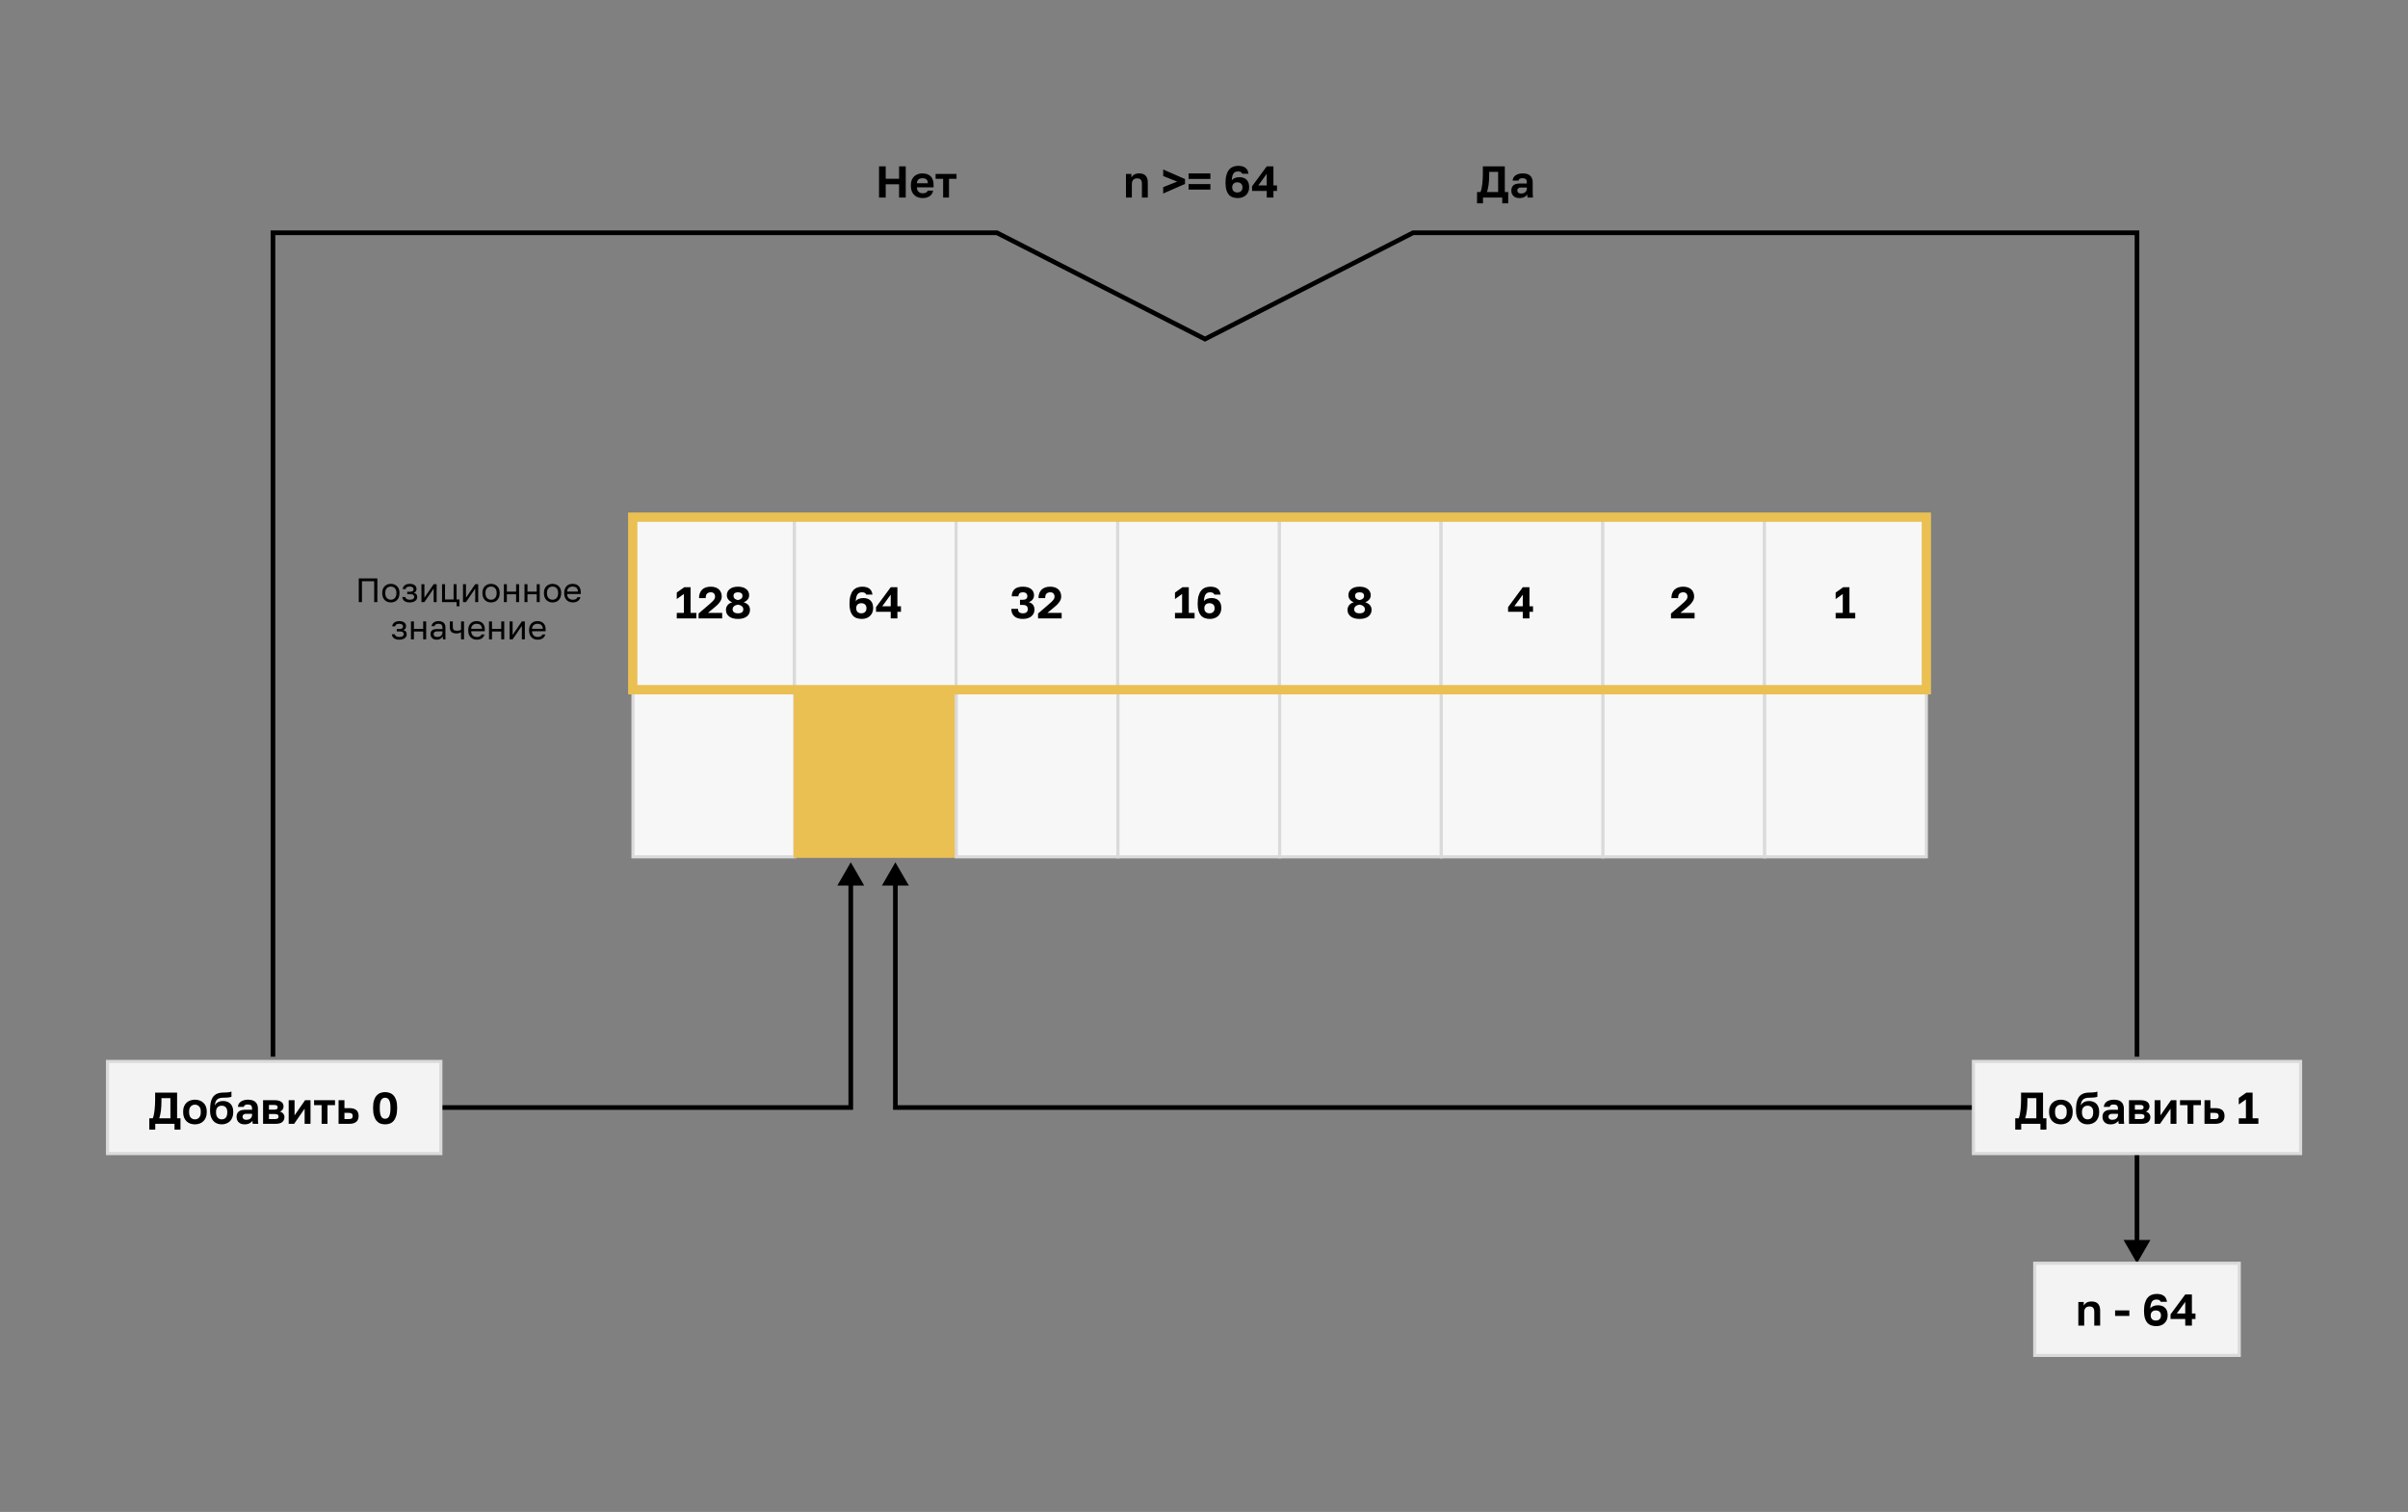 <svg width="1551" height="974" viewBox="0 0 1551 974" fill="none" xmlns="http://www.w3.org/2000/svg">
<rect x="0" y="0" width="1551" height="974" fill="#808080" stroke="none"/>
<path d="M576.712 713.46H575.212V714.96L576.712 714.96V713.46ZM576.712 555.475L568.052 570.475H585.373L576.712 555.475ZM547.987 713.46V714.96H549.487V713.46H547.987ZM547.987 555.475L539.327 570.475H556.647L547.987 555.475ZM578.212 713.46V568.975H575.212V713.46H578.212ZM257.219 714.96H547.987V711.96H257.219V714.96ZM549.487 713.46V568.975H546.487V713.46H549.487ZM1284.6 711.96L576.712 711.96V714.96L1284.6 714.96L1284.6 711.96Z" fill="black"/>
<rect x="407.691" y="442.567" width="104.135" height="109.408" fill="#F7F7F7"/>
<rect x="407.691" y="442.567" width="104.135" height="109.408" stroke="#DADADA" stroke-width="2"/>
<rect x="511.826" y="442.567" width="104.135" height="109.408" fill="#EAC053"/>
<rect x="511.826" y="442.567" width="104.135" height="109.408" stroke="#EAC053" stroke-width="1.318"/>
<rect x="615.961" y="442.567" width="104.135" height="109.408" fill="#F7F7F7"/>
<rect x="615.961" y="442.567" width="104.135" height="109.408" stroke="#DADADA" stroke-width="2"/>
<rect x="720.096" y="442.567" width="104.135" height="109.408" fill="#F7F7F7"/>
<rect x="720.096" y="442.567" width="104.135" height="109.408" stroke="#DADADA" stroke-width="2"/>
<rect x="824.23" y="442.567" width="104.135" height="109.408" fill="#F7F7F7"/>
<rect x="824.23" y="442.567" width="104.135" height="109.408" stroke="#DADADA" stroke-width="2"/>
<rect x="928.365" y="442.567" width="104.135" height="109.408" fill="#F7F7F7"/>
<rect x="928.365" y="442.567" width="104.135" height="109.408" stroke="#DADADA" stroke-width="2"/>
<rect x="1032.5" y="442.567" width="104.135" height="109.408" fill="#F7F7F7"/>
<rect x="1032.5" y="442.567" width="104.135" height="109.408" stroke="#DADADA" stroke-width="2"/>
<rect x="1136.63" y="442.567" width="104.135" height="109.408" fill="#F7F7F7"/>
<rect x="1136.63" y="442.567" width="104.135" height="109.408" stroke="#DADADA" stroke-width="2"/>
<rect x="407.547" y="333.16" width="104.135" height="109.408" fill="#F7F7F7"/>
<path d="M435.906 394.807H440.495V382.645L435.906 385.915V381.727L440.754 378.285H444.798V394.807H448.527V398.364H435.906V394.807ZM449.958 395.237L456.985 389.185C457.635 388.611 458.19 388.114 458.649 387.693C459.108 387.254 459.481 386.852 459.767 386.489C460.054 386.125 460.255 385.772 460.37 385.427C460.504 385.083 460.571 384.71 460.571 384.309C460.571 383.486 460.341 382.827 459.882 382.33C459.423 381.813 458.744 381.555 457.846 381.555C456.813 381.555 456 381.842 455.408 382.416C454.834 382.97 454.547 383.936 454.547 385.313H450.244C450.244 383.037 450.885 381.24 452.166 379.92C453.467 378.601 455.36 377.941 457.846 377.941C459.012 377.941 460.026 378.104 460.886 378.429C461.766 378.735 462.502 379.174 463.095 379.748C463.688 380.303 464.127 380.972 464.414 381.756C464.72 382.54 464.873 383.391 464.873 384.309C464.873 384.997 464.749 385.657 464.5 386.288C464.252 386.9 463.907 387.493 463.468 388.066C463.047 388.64 462.55 389.204 461.976 389.759C461.402 390.294 460.791 390.83 460.14 391.365L456.01 394.807H465.16V398.364H449.958V395.237ZM475.332 398.708C474.127 398.708 473.037 398.574 472.062 398.306C471.105 398.02 470.293 397.628 469.623 397.13C468.973 396.614 468.467 396.002 468.103 395.295C467.759 394.568 467.587 393.765 467.587 392.885C467.587 391.757 467.931 390.753 468.62 389.873C469.308 388.975 470.331 388.344 471.689 387.98C470.675 387.655 469.834 387.091 469.165 386.288C468.495 385.485 468.161 384.529 468.161 383.42C468.161 382.616 468.314 381.88 468.62 381.211C468.945 380.542 469.413 379.968 470.025 379.49C470.637 378.993 471.383 378.61 472.262 378.343C473.161 378.075 474.184 377.941 475.332 377.941C476.479 377.941 477.492 378.075 478.372 378.343C479.271 378.61 480.026 378.993 480.638 379.49C481.269 379.968 481.738 380.542 482.043 381.211C482.369 381.88 482.531 382.616 482.531 383.42C482.531 384.529 482.196 385.475 481.527 386.259C480.858 387.024 480.007 387.598 478.974 387.98C481.709 388.822 483.076 390.457 483.076 392.885C483.076 393.765 482.894 394.568 482.531 395.295C482.187 396.002 481.68 396.614 481.011 397.13C480.361 397.628 479.558 398.02 478.601 398.306C477.645 398.574 476.555 398.708 475.332 398.708ZM475.332 395.094C476.517 395.094 477.387 394.864 477.942 394.405C478.496 393.946 478.774 393.325 478.774 392.541C478.774 391.68 478.448 391.002 477.798 390.504C477.167 389.988 476.345 389.653 475.332 389.501C474.318 389.653 473.486 389.988 472.836 390.504C472.205 391.002 471.889 391.68 471.889 392.541C471.889 393.325 472.176 393.946 472.75 394.405C473.324 394.864 474.184 395.094 475.332 395.094ZM475.332 386.575C476.192 386.422 476.89 386.125 477.425 385.686C477.961 385.227 478.229 384.596 478.229 383.792C478.229 383.047 477.97 382.492 477.454 382.129C476.957 381.746 476.249 381.555 475.332 381.555C474.433 381.555 473.725 381.746 473.209 382.129C472.712 382.492 472.463 383.047 472.463 383.792C472.463 384.596 472.721 385.227 473.238 385.686C473.773 386.125 474.471 386.422 475.332 386.575Z" fill="black"/>
<rect x="407.547" y="333.16" width="104.135" height="109.408" stroke="#DADADA" stroke-width="2"/>
<rect x="511.682" y="333.16" width="104.135" height="109.408" fill="#F7F7F7"/>
<path d="M555.072 398.708C553.81 398.708 552.691 398.526 551.716 398.163C550.741 397.8 549.919 397.236 549.249 396.471C548.58 395.687 548.064 394.692 547.7 393.488C547.356 392.283 547.184 390.849 547.184 389.185V388.611C547.184 386.699 547.385 385.074 547.787 383.735C548.188 382.377 548.752 381.268 549.479 380.408C550.206 379.547 551.066 378.926 552.06 378.543C553.074 378.142 554.173 377.941 555.359 377.941C557.214 377.941 558.715 378.333 559.862 379.117C561.01 379.901 561.708 381.201 561.956 383.018H557.941C557.558 382.043 556.65 381.555 555.216 381.555C554.661 381.555 554.145 381.641 553.667 381.813C553.208 381.966 552.797 382.263 552.433 382.702C552.089 383.123 551.812 383.706 551.601 384.452C551.391 385.198 551.257 386.154 551.2 387.321C551.448 386.938 551.754 386.623 552.118 386.374C552.481 386.106 552.873 385.896 553.294 385.743C553.734 385.571 554.183 385.447 554.642 385.37C555.12 385.294 555.598 385.255 556.076 385.255C558.103 385.255 559.662 385.81 560.752 386.919C561.842 388.009 562.387 389.558 562.387 391.566V391.881C562.387 392.895 562.205 393.822 561.842 394.664C561.478 395.505 560.971 396.232 560.321 396.844C559.69 397.436 558.925 397.895 558.027 398.22C557.128 398.545 556.143 398.708 555.072 398.708ZM554.785 395.094C555.818 395.094 556.621 394.807 557.195 394.233C557.788 393.641 558.084 392.885 558.084 391.967V391.68C558.084 390.763 557.788 390.017 557.195 389.443C556.621 388.869 555.818 388.583 554.785 388.583C553.753 388.583 552.94 388.869 552.347 389.443C551.774 390.017 551.487 390.763 551.487 391.68V391.967C551.487 392.885 551.774 393.641 552.347 394.233C552.94 394.807 553.753 395.094 554.785 395.094ZM573.717 394.119H564.251V391.135L573.717 378.285H578.019V390.562H580.314V394.119H578.019V398.364H573.717V394.119ZM573.717 390.562V383.075L568.267 390.562H573.717Z" fill="black"/>
<rect x="511.682" y="333.16" width="104.135" height="109.408" stroke="#DADADA" stroke-width="2"/>
<rect x="615.816" y="333.16" width="104.135" height="109.408" fill="#F7F7F7"/>
<path d="M658.846 398.708C656.399 398.708 654.544 398.134 653.282 396.987C652.02 395.82 651.389 394.224 651.389 392.197H655.691C655.691 393.172 655.94 393.899 656.437 394.377C656.953 394.855 657.756 395.094 658.846 395.094C659.898 395.094 660.682 394.864 661.199 394.405C661.734 393.927 662.002 393.258 662.002 392.398C662.002 390.6 660.95 389.701 658.846 389.701H656.982V386.374H658.846C659.764 386.374 660.472 386.183 660.969 385.8C661.466 385.418 661.715 384.825 661.715 384.022C661.715 383.295 661.476 382.702 660.998 382.244C660.52 381.785 659.803 381.555 658.846 381.555C657.871 381.555 657.145 381.785 656.666 382.244C656.208 382.683 655.978 383.324 655.978 384.165H651.676C651.676 382.196 652.268 380.666 653.454 379.576C654.659 378.486 656.456 377.941 658.846 377.941C660.051 377.941 661.103 378.084 662.002 378.371C662.9 378.639 663.646 379.021 664.239 379.519C664.832 379.997 665.272 380.57 665.558 381.24C665.864 381.909 666.017 382.636 666.017 383.42C666.017 384.529 665.702 385.475 665.071 386.259C664.459 387.024 663.637 387.569 662.604 387.894C663.79 388.219 664.698 388.783 665.329 389.587C665.979 390.39 666.304 391.451 666.304 392.77C666.304 393.631 666.132 394.425 665.788 395.151C665.444 395.878 664.947 396.509 664.296 397.044C663.665 397.561 662.881 397.972 661.944 398.278C661.026 398.565 659.994 398.708 658.846 398.708ZM668.612 395.237L675.64 389.185C676.29 388.611 676.845 388.114 677.304 387.693C677.762 387.254 678.135 386.852 678.422 386.489C678.709 386.125 678.91 385.772 679.025 385.427C679.158 385.083 679.225 384.71 679.225 384.309C679.225 383.486 678.996 382.827 678.537 382.33C678.078 381.813 677.399 381.555 676.5 381.555C675.468 381.555 674.655 381.842 674.062 382.416C673.489 382.97 673.202 383.936 673.202 385.313H668.899C668.899 383.037 669.54 381.24 670.821 379.92C672.121 378.601 674.014 377.941 676.5 377.941C677.667 377.941 678.68 378.104 679.541 378.429C680.42 378.735 681.157 379.174 681.749 379.748C682.342 380.303 682.782 380.972 683.069 381.756C683.375 382.54 683.528 383.391 683.528 384.309C683.528 384.997 683.404 385.657 683.155 386.288C682.906 386.9 682.562 387.493 682.122 388.066C681.702 388.64 681.204 389.204 680.631 389.759C680.057 390.294 679.445 390.83 678.795 391.365L674.665 394.807H683.815V398.364H668.612V395.237Z" fill="black"/>
<rect x="615.816" y="333.16" width="104.135" height="109.408" stroke="#DADADA" stroke-width="2"/>
<rect x="719.951" y="333.16" width="104.135" height="109.408" fill="#F7F7F7"/>
<path d="M756.81 394.807H761.4V382.645L756.81 385.915V381.727L761.658 378.285H765.702V394.807H769.431V398.364H756.81V394.807ZM779.324 398.708C778.062 398.708 776.943 398.526 775.968 398.163C774.992 397.8 774.17 397.236 773.501 396.471C772.832 395.687 772.315 394.692 771.952 393.488C771.608 392.283 771.436 390.849 771.436 389.185V388.611C771.436 386.699 771.636 385.074 772.038 383.735C772.44 382.377 773.004 381.268 773.73 380.408C774.457 379.547 775.317 378.926 776.312 378.543C777.325 378.142 778.425 377.941 779.61 377.941C781.465 377.941 782.966 378.333 784.114 379.117C785.261 379.901 785.959 381.201 786.208 383.018H782.192C781.81 382.043 780.901 381.555 779.467 381.555C778.912 381.555 778.396 381.641 777.918 381.813C777.459 381.966 777.048 382.263 776.685 382.702C776.341 383.123 776.063 383.706 775.853 384.452C775.643 385.198 775.509 386.154 775.451 387.321C775.7 386.938 776.006 386.623 776.369 386.374C776.733 386.106 777.125 385.896 777.545 385.743C777.985 385.571 778.434 385.447 778.893 385.37C779.371 385.294 779.849 385.255 780.328 385.255C782.355 385.255 783.913 385.81 785.003 386.919C786.093 388.009 786.638 389.558 786.638 391.566V391.881C786.638 392.895 786.456 393.822 786.093 394.664C785.73 395.505 785.223 396.232 784.573 396.844C783.942 397.436 783.177 397.895 782.278 398.22C781.379 398.545 780.394 398.708 779.324 398.708ZM779.037 395.094C780.069 395.094 780.873 394.807 781.446 394.233C782.039 393.641 782.335 392.885 782.335 391.967V391.68C782.335 390.763 782.039 390.017 781.446 389.443C780.873 388.869 780.069 388.583 779.037 388.583C778.004 388.583 777.191 388.869 776.599 389.443C776.025 390.017 775.738 390.763 775.738 391.68V391.967C775.738 392.885 776.025 393.641 776.599 394.233C777.191 394.807 778.004 395.094 779.037 395.094Z" fill="black"/>
<rect x="719.951" y="333.16" width="104.135" height="109.408" stroke="#DADADA" stroke-width="2"/>
<rect x="824.086" y="333.16" width="104.135" height="109.408" fill="#F7F7F7"/>
<path d="M875.69 398.708C874.485 398.708 873.395 398.574 872.42 398.306C871.464 398.02 870.651 397.628 869.982 397.13C869.331 396.614 868.825 396.002 868.461 395.295C868.117 394.568 867.945 393.765 867.945 392.885C867.945 391.757 868.289 390.753 868.978 389.873C869.666 388.975 870.689 388.344 872.047 387.98C871.033 387.655 870.192 387.091 869.523 386.288C868.853 385.485 868.519 384.529 868.519 383.42C868.519 382.616 868.672 381.88 868.978 381.211C869.303 380.542 869.771 379.968 870.383 379.49C870.995 378.993 871.741 378.61 872.621 378.343C873.519 378.075 874.542 377.941 875.69 377.941C876.837 377.941 877.85 378.075 878.73 378.343C879.629 378.61 880.384 378.993 880.996 379.49C881.627 379.968 882.096 380.542 882.402 381.211C882.727 381.88 882.889 382.616 882.889 383.42C882.889 384.529 882.555 385.475 881.885 386.259C881.216 387.024 880.365 387.598 879.332 387.98C882.067 388.822 883.434 390.457 883.434 392.885C883.434 393.765 883.253 394.568 882.889 395.295C882.545 396.002 882.038 396.614 881.369 397.13C880.719 397.628 879.916 398.02 878.96 398.306C878.003 398.574 876.913 398.708 875.69 398.708ZM875.69 395.094C876.875 395.094 877.745 394.864 878.3 394.405C878.854 393.946 879.132 393.325 879.132 392.541C879.132 391.68 878.807 391.002 878.156 390.504C877.525 389.988 876.703 389.653 875.69 389.501C874.676 389.653 873.844 389.988 873.194 390.504C872.563 391.002 872.248 391.68 872.248 392.541C872.248 393.325 872.534 393.946 873.108 394.405C873.682 394.864 874.542 395.094 875.69 395.094ZM875.69 386.575C876.55 386.422 877.248 386.125 877.784 385.686C878.319 385.227 878.587 384.596 878.587 383.792C878.587 383.047 878.329 382.492 877.812 382.129C877.315 381.746 876.608 381.555 875.69 381.555C874.791 381.555 874.083 381.746 873.567 382.129C873.07 382.492 872.821 383.047 872.821 383.792C872.821 384.596 873.079 385.227 873.596 385.686C874.131 386.125 874.829 386.422 875.69 386.575Z" fill="black"/>
<rect x="824.086" y="333.16" width="104.135" height="109.408" stroke="#DADADA" stroke-width="2"/>
<rect x="928.221" y="333.16" width="104.135" height="109.408" fill="#F7F7F7"/>
<path d="M980.828 394.119H971.363V391.135L980.828 378.285H985.131V390.562H987.426V394.119H985.131V398.364H980.828V394.119ZM980.828 390.562V383.075L975.378 390.562H980.828Z" fill="black"/>
<rect x="928.221" y="333.16" width="104.135" height="109.408" stroke="#DADADA" stroke-width="2"/>
<rect x="1032.36" y="333.16" width="104.135" height="109.408" fill="#F7F7F7"/>
<path d="M1076.28 395.237L1083.31 389.185C1083.96 388.611 1084.52 388.114 1084.98 387.693C1085.43 387.254 1085.81 386.852 1086.09 386.489C1086.38 386.125 1086.58 385.772 1086.7 385.427C1086.83 385.083 1086.9 384.71 1086.9 384.309C1086.9 383.486 1086.67 382.827 1086.21 382.33C1085.75 381.813 1085.07 381.555 1084.17 381.555C1083.14 381.555 1082.33 381.842 1081.73 382.416C1081.16 382.97 1080.87 383.936 1080.87 385.313H1076.57C1076.57 383.037 1077.21 381.24 1078.49 379.92C1079.79 378.601 1081.69 377.941 1084.17 377.941C1085.34 377.941 1086.35 378.104 1087.21 378.429C1088.09 378.735 1088.83 379.174 1089.42 379.748C1090.01 380.303 1090.45 380.972 1090.74 381.756C1091.05 382.54 1091.2 383.391 1091.2 384.309C1091.2 384.997 1091.08 385.657 1090.83 386.288C1090.58 386.9 1090.23 387.493 1089.79 388.066C1089.37 388.64 1088.88 389.204 1088.3 389.759C1087.73 390.294 1087.12 390.83 1086.47 391.365L1082.34 394.807H1091.49V398.364H1076.28V395.237Z" fill="black"/>
<rect x="1032.36" y="333.16" width="104.135" height="109.408" stroke="#DADADA" stroke-width="2"/>
<rect x="1136.49" y="333.16" width="104.135" height="109.408" fill="#F7F7F7"/>
<path d="M1182.35 394.807H1186.94V382.645L1182.35 385.915V381.727L1187.2 378.285H1191.24V394.807H1194.97V398.364H1182.35V394.807Z" fill="black"/>
<rect x="1136.49" y="333.16" width="104.135" height="109.408" stroke="#DADADA" stroke-width="2"/>
<path d="M175.816 680.687V149.941H642.079L776.13 218.427L910.182 149.941H1376.44V680.687" stroke="black" stroke-width="3"/>
<path d="M1376.44 813.779L1385.1 798.779L1367.78 798.779L1376.44 813.779ZM1374.94 743.142L1374.94 800.279L1377.94 800.279L1377.94 743.142L1374.94 743.142Z" fill="black"/>
<rect x="1271.08" y="683.779" width="210.727" height="59.363" fill="#F3F3F3"/>
<path d="M1298.02 720.404H1300.25C1300.54 719.734 1300.78 718.931 1300.97 717.994C1301.16 717.038 1301.32 716.034 1301.43 714.982C1301.55 713.912 1301.63 712.822 1301.69 711.713C1301.75 710.584 1301.77 709.504 1301.77 708.471V703.882H1315.92V720.404H1318.1V727.689H1314.25V723.96H1301.86V727.689H1298.02V720.404ZM1311.61 720.404V707.439H1305.85V709.045C1305.85 711.665 1305.72 713.873 1305.47 715.671C1305.23 717.468 1304.87 719.046 1304.41 720.404H1311.61ZM1327.42 724.305C1326.39 724.305 1325.4 724.152 1324.47 723.846C1323.55 723.521 1322.75 723.033 1322.06 722.383C1321.37 721.733 1320.82 720.92 1320.42 719.945C1320.02 718.969 1319.82 717.822 1319.82 716.503V715.929C1319.82 714.686 1320.02 713.596 1320.42 712.659C1320.82 711.722 1321.37 710.938 1322.06 710.307C1322.75 709.676 1323.55 709.207 1324.47 708.902C1325.4 708.576 1326.39 708.414 1327.42 708.414C1328.45 708.414 1329.43 708.576 1330.35 708.902C1331.26 709.207 1332.07 709.676 1332.76 710.307C1333.46 710.938 1334.02 711.722 1334.42 712.659C1334.82 713.596 1335.02 714.686 1335.02 715.929V716.503C1335.02 717.803 1334.82 718.941 1334.42 719.916C1334.02 720.891 1333.46 721.704 1332.76 722.354C1332.07 723.004 1331.26 723.492 1330.35 723.817C1329.43 724.142 1328.45 724.305 1327.42 724.305ZM1327.42 721.092C1328.49 721.092 1329.38 720.71 1330.09 719.945C1330.82 719.18 1331.18 718.032 1331.18 716.503V715.929C1331.18 714.533 1330.82 713.472 1330.09 712.745C1329.38 711.999 1328.49 711.626 1327.42 711.626C1326.33 711.626 1325.43 711.999 1324.72 712.745C1324.02 713.472 1323.66 714.533 1323.66 715.929V716.503C1323.66 718.052 1324.02 719.209 1324.72 719.973C1325.43 720.719 1326.33 721.092 1327.42 721.092ZM1344.62 724.305C1343.55 724.305 1342.55 724.123 1341.64 723.76C1340.74 723.396 1339.95 722.851 1339.29 722.125C1338.62 721.379 1338.09 720.471 1337.71 719.4C1337.34 718.31 1337.16 717.048 1337.16 715.613V714.954C1337.16 713.233 1337.29 711.703 1337.54 710.364C1337.8 709.026 1338.23 707.888 1338.83 706.951C1339.44 706.014 1340.24 705.287 1341.24 704.771C1342.25 704.236 1343.51 703.93 1345.02 703.853C1345.61 703.834 1346.2 703.815 1346.77 703.796C1347.35 703.777 1347.89 703.748 1348.41 703.71C1348.92 703.672 1349.39 703.614 1349.81 703.538C1350.23 703.442 1350.61 703.318 1350.93 703.165V706.521C1350.62 706.693 1350.05 706.836 1349.21 706.951C1348.39 707.066 1347.13 707.133 1345.45 707.152C1344.59 707.171 1343.85 707.276 1343.21 707.467C1342.6 707.639 1342.09 707.926 1341.67 708.328C1341.26 708.71 1340.94 709.217 1340.69 709.848C1340.46 710.479 1340.3 711.254 1340.2 712.171C1340.64 711.311 1341.3 710.613 1342.18 710.078C1343.06 709.542 1344.21 709.274 1345.62 709.274C1346.58 709.274 1347.45 709.427 1348.23 709.733C1349.02 710.02 1349.7 710.45 1350.27 711.024C1350.84 711.598 1351.28 712.305 1351.59 713.147C1351.92 713.988 1352.08 714.963 1352.08 716.072V716.617C1352.08 717.822 1351.89 718.903 1351.5 719.859C1351.14 720.815 1350.62 721.628 1349.96 722.297C1349.29 722.947 1348.49 723.444 1347.57 723.788C1346.68 724.133 1345.69 724.305 1344.62 724.305ZM1344.62 721.092C1345.77 721.092 1346.66 720.719 1347.29 719.973C1347.92 719.209 1348.23 718.128 1348.23 716.732V716.158C1348.23 714.954 1347.91 714.007 1347.26 713.319C1346.61 712.63 1345.73 712.286 1344.62 712.286C1343.53 712.286 1342.65 712.63 1341.98 713.319C1341.33 714.007 1341.01 714.954 1341.01 716.158V716.675C1341.01 717.363 1341.09 717.985 1341.26 718.539C1341.46 719.094 1341.71 719.562 1342.04 719.945C1342.36 720.308 1342.75 720.595 1343.19 720.805C1343.63 720.996 1344.1 721.092 1344.62 721.092ZM1359.36 724.305C1358.53 724.305 1357.81 724.19 1357.18 723.96C1356.54 723.712 1356.01 723.377 1355.57 722.957C1355.13 722.517 1354.8 722.01 1354.57 721.436C1354.34 720.843 1354.22 720.203 1354.22 719.514C1354.22 716.455 1356.04 714.925 1359.67 714.925H1364.2V714.208C1364.2 713.214 1363.97 712.516 1363.51 712.114C1363.08 711.713 1362.37 711.512 1361.39 711.512C1360.53 711.512 1359.91 711.665 1359.53 711.971C1359.15 712.258 1358.93 712.621 1358.87 713.061H1355.08C1355.12 712.41 1355.28 711.799 1355.57 711.225C1355.88 710.651 1356.3 710.164 1356.83 709.762C1357.39 709.341 1358.06 709.016 1358.84 708.787C1359.62 708.538 1360.52 708.414 1361.54 708.414C1362.51 708.414 1363.39 708.519 1364.17 708.729C1364.98 708.94 1365.66 709.284 1366.21 709.762C1366.78 710.221 1367.22 710.823 1367.53 711.569C1367.84 712.315 1367.99 713.214 1367.99 714.265V720.088C1367.99 720.891 1368 721.599 1368.02 722.211C1368.06 722.804 1368.11 723.387 1368.19 723.96H1364.66C1364.59 723.54 1364.54 723.224 1364.52 723.014C1364.52 722.784 1364.52 722.45 1364.52 722.01C1364.1 722.622 1363.46 723.157 1362.6 723.616C1361.76 724.075 1360.68 724.305 1359.36 724.305ZM1360.53 721.379C1360.99 721.379 1361.44 721.322 1361.88 721.207C1362.32 721.073 1362.71 720.882 1363.06 720.633C1363.4 720.365 1363.68 720.031 1363.89 719.629C1364.1 719.228 1364.2 718.759 1364.2 718.224V717.507H1360.39C1359.66 717.507 1359.09 717.679 1358.67 718.023C1358.27 718.348 1358.06 718.797 1358.06 719.371C1358.06 719.983 1358.28 720.471 1358.7 720.834C1359.12 721.197 1359.73 721.379 1360.53 721.379ZM1371.29 708.758H1378.92C1379.9 708.758 1380.73 708.863 1381.42 709.074C1382.13 709.265 1382.71 709.542 1383.17 709.905C1383.63 710.269 1383.96 710.699 1384.17 711.196C1384.38 711.693 1384.49 712.238 1384.49 712.831C1384.49 713.539 1384.27 714.208 1383.83 714.839C1383.41 715.451 1382.82 715.862 1382.08 716.072C1383.02 716.302 1383.74 716.742 1384.26 717.392C1384.79 718.023 1385.06 718.769 1385.06 719.629C1385.06 720.949 1384.6 722 1383.69 722.784C1382.77 723.568 1381.37 723.96 1379.5 723.96H1371.29V708.758ZM1378.75 720.92C1379.61 720.92 1380.24 720.796 1380.64 720.547C1381.07 720.279 1381.28 719.859 1381.28 719.285C1381.28 718.711 1381.07 718.3 1380.67 718.052C1380.29 717.784 1379.65 717.65 1378.75 717.65H1375.08V720.92H1378.75ZM1378.38 714.839C1379.26 714.839 1379.86 714.715 1380.19 714.466C1380.53 714.218 1380.7 713.835 1380.7 713.319C1380.7 712.822 1380.53 712.449 1380.19 712.2C1379.84 711.932 1379.24 711.799 1378.38 711.799H1375.08V714.839H1378.38ZM1387.79 708.758H1391.58V718.511L1398.35 708.758H1401.85V723.96H1398.06V714.208L1391.29 723.96H1387.79V708.758ZM1409 711.913H1404.15V708.758H1417.63V711.913H1412.79V723.96H1409V711.913ZM1419.92 708.758H1423.71V713.864H1426.95C1430.87 713.864 1432.83 715.547 1432.83 718.912C1432.83 719.658 1432.71 720.346 1432.49 720.977C1432.27 721.589 1431.93 722.115 1431.45 722.555C1430.97 722.995 1430.36 723.339 1429.62 723.588C1428.87 723.836 1427.98 723.96 1426.95 723.96H1419.92V708.758ZM1426.52 720.92C1427.44 720.92 1428.09 720.757 1428.47 720.432C1428.85 720.088 1429.04 719.581 1429.04 718.912C1429.04 718.243 1428.84 717.746 1428.44 717.421C1428.06 717.076 1427.42 716.904 1426.52 716.904H1423.71V720.92H1426.52ZM1442.01 720.404H1446.6V708.242L1442.01 711.512V707.324L1446.86 703.882H1450.9V720.404H1454.63V723.96H1442.01V720.404Z" fill="black"/>
<rect x="1271.08" y="683.779" width="210.727" height="59.363" stroke="#DADADA" stroke-width="2"/>
<rect x="1310.58" y="813.779" width="131.727" height="59.363" fill="#F3F3F3"/>
<path d="M1338.66 838.758H1342.16V840.995C1342.53 840.307 1343.11 839.705 1343.91 839.188C1344.74 838.672 1345.84 838.414 1347.21 838.414C1349.07 838.414 1350.44 838.911 1351.34 839.905C1352.26 840.9 1352.72 842.334 1352.72 844.208V853.96H1348.93V845.069C1348.93 843.921 1348.69 843.061 1348.22 842.487C1347.76 841.913 1346.96 841.626 1345.84 841.626C1345.22 841.626 1344.71 841.722 1344.29 841.913C1343.87 842.105 1343.51 842.363 1343.23 842.688C1342.96 842.994 1342.76 843.357 1342.62 843.778C1342.51 844.179 1342.45 844.61 1342.45 845.069V853.96H1338.66V838.758ZM1362.34 844.151H1371.52V847.707H1362.34V844.151ZM1388.87 854.305C1387.61 854.305 1386.49 854.123 1385.51 853.76C1384.54 853.396 1383.72 852.832 1383.05 852.067C1382.38 851.283 1381.86 850.289 1381.5 849.084C1381.16 847.88 1380.98 846.445 1380.98 844.782V844.208C1380.98 842.296 1381.18 840.67 1381.59 839.332C1381.99 837.974 1382.55 836.865 1383.28 836.004C1384 835.144 1384.86 834.522 1385.86 834.14C1386.87 833.738 1387.97 833.538 1389.16 833.538C1391.01 833.538 1392.51 833.93 1393.66 834.714C1394.81 835.498 1395.51 836.798 1395.76 838.615H1391.74C1391.36 837.639 1390.45 837.152 1389.01 837.152C1388.46 837.152 1387.94 837.238 1387.47 837.41C1387.01 837.563 1386.6 837.859 1386.23 838.299C1385.89 838.72 1385.61 839.303 1385.4 840.049C1385.19 840.795 1385.06 841.751 1385 842.917C1385.25 842.535 1385.55 842.219 1385.92 841.971C1386.28 841.703 1386.67 841.493 1387.09 841.34C1387.53 841.168 1387.98 841.043 1388.44 840.967C1388.92 840.89 1389.4 840.852 1389.87 840.852C1391.9 840.852 1393.46 841.407 1394.55 842.516C1395.64 843.606 1396.19 845.155 1396.19 847.162V847.478C1396.19 848.491 1396 849.419 1395.64 850.26C1395.28 851.102 1394.77 851.828 1394.12 852.44C1393.49 853.033 1392.72 853.492 1391.83 853.817C1390.93 854.142 1389.94 854.305 1388.87 854.305ZM1388.58 850.691C1389.62 850.691 1390.42 850.404 1390.99 849.83C1391.59 849.237 1391.88 848.482 1391.88 847.564V847.277C1391.88 846.359 1391.59 845.613 1390.99 845.04C1390.42 844.466 1389.62 844.179 1388.58 844.179C1387.55 844.179 1386.74 844.466 1386.15 845.04C1385.57 845.613 1385.29 846.359 1385.29 847.277V847.564C1385.29 848.482 1385.57 849.237 1386.15 849.83C1386.74 850.404 1387.55 850.691 1388.58 850.691ZM1407.52 849.715H1398.05V846.732L1407.52 833.882H1411.82V846.158H1414.11V849.715H1411.82V853.96H1407.52V849.715ZM1407.52 846.158V838.672L1402.07 846.158H1407.52Z" fill="black"/>
<rect x="1310.58" y="813.779" width="131.727" height="59.363" stroke="#DADADA" stroke-width="2"/>
<path d="M231.081 372.632H243.05V387.864H241.004V374.416H233.127V387.864H231.081V372.632ZM251.754 388.082C251.014 388.082 250.31 387.966 249.643 387.734C248.976 387.487 248.388 387.124 247.88 386.646C247.373 386.152 246.966 385.536 246.662 384.796C246.357 384.056 246.205 383.193 246.205 382.207V381.771C246.205 380.843 246.357 380.023 246.662 379.312C246.966 378.602 247.373 378.014 247.88 377.55C248.388 377.071 248.976 376.716 249.643 376.484C250.31 376.237 251.014 376.114 251.754 376.114C252.494 376.114 253.197 376.237 253.864 376.484C254.532 376.716 255.119 377.071 255.627 377.55C256.135 378.014 256.541 378.602 256.846 379.312C257.15 380.023 257.303 380.843 257.303 381.771V382.207C257.303 383.193 257.15 384.056 256.846 384.796C256.541 385.536 256.135 386.152 255.627 386.646C255.119 387.124 254.532 387.487 253.864 387.734C253.197 387.966 252.494 388.082 251.754 388.082ZM251.754 386.341C252.189 386.341 252.624 386.268 253.059 386.123C253.495 385.964 253.879 385.724 254.213 385.405C254.546 385.072 254.815 384.644 255.018 384.121C255.235 383.599 255.344 382.961 255.344 382.207V381.771C255.344 381.075 255.235 380.48 255.018 379.987C254.815 379.494 254.546 379.088 254.213 378.768C253.879 378.449 253.495 378.217 253.059 378.072C252.624 377.927 252.189 377.854 251.754 377.854C251.318 377.854 250.883 377.927 250.448 378.072C250.013 378.217 249.628 378.449 249.295 378.768C248.961 379.088 248.685 379.494 248.468 379.987C248.265 380.48 248.163 381.075 248.163 381.771V382.207C248.163 382.961 248.265 383.599 248.468 384.121C248.685 384.644 248.961 385.072 249.295 385.405C249.628 385.724 250.013 385.964 250.448 386.123C250.883 386.268 251.318 386.341 251.754 386.341ZM263.931 388.082C262.48 388.082 261.341 387.777 260.515 387.168C259.688 386.559 259.231 385.703 259.144 384.6H261.059C261.16 385.166 261.458 385.601 261.951 385.906C262.459 386.196 263.119 386.341 263.931 386.341C264.932 386.341 265.657 386.174 266.107 385.841C266.571 385.492 266.803 385.079 266.803 384.6C266.803 384.034 266.615 383.592 266.238 383.273C265.86 382.939 265.208 382.772 264.279 382.772H262.299V381.206H264.149C264.946 381.206 265.512 381.053 265.846 380.749C266.194 380.444 266.368 380.016 266.368 379.465C266.368 379.03 266.165 378.652 265.759 378.333C265.353 378.014 264.743 377.854 263.931 377.854C263.046 377.854 262.4 378 261.994 378.29C261.603 378.565 261.363 378.964 261.276 379.487H259.361C259.405 379.008 259.535 378.565 259.753 378.159C259.985 377.738 260.297 377.376 260.689 377.071C261.08 376.766 261.545 376.534 262.081 376.375C262.633 376.201 263.249 376.114 263.931 376.114C264.671 376.114 265.309 376.201 265.846 376.375C266.397 376.534 266.854 376.766 267.217 377.071C267.579 377.361 267.848 377.709 268.022 378.116C268.196 378.522 268.283 378.972 268.283 379.465C268.283 380.016 268.145 380.502 267.87 380.923C267.594 381.329 267.152 381.648 266.542 381.88C267.355 382.098 267.92 382.446 268.24 382.925C268.559 383.403 268.718 383.962 268.718 384.6C268.718 385.079 268.617 385.529 268.414 385.949C268.211 386.37 267.906 386.74 267.5 387.059C267.108 387.364 266.607 387.61 265.998 387.799C265.403 387.988 264.714 388.082 263.931 388.082ZM271.447 376.331H273.362V385.035L279.324 376.331H281.239V387.864H279.324V379.16L273.362 387.864H271.447V376.331ZM294.107 387.864H284.728V376.331H286.643V386.167H292.17V376.331H294.085V386.167H295.935V390.584H294.107V387.864ZM298.222 376.331H300.137V385.035L306.099 376.331H308.014V387.864H306.099V379.16L300.137 387.864H298.222V376.331ZM316.291 388.082C315.551 388.082 314.848 387.966 314.18 387.734C313.513 387.487 312.925 387.124 312.418 386.646C311.91 386.152 311.504 385.536 311.199 384.796C310.894 384.056 310.742 383.193 310.742 382.207V381.771C310.742 380.843 310.894 380.023 311.199 379.312C311.504 378.602 311.91 378.014 312.418 377.55C312.925 377.071 313.513 376.716 314.18 376.484C314.848 376.237 315.551 376.114 316.291 376.114C317.031 376.114 317.734 376.237 318.402 376.484C319.069 376.716 319.657 377.071 320.164 377.55C320.672 378.014 321.078 378.602 321.383 379.312C321.688 380.023 321.84 380.843 321.84 381.771V382.207C321.84 383.193 321.688 384.056 321.383 384.796C321.078 385.536 320.672 386.152 320.164 386.646C319.657 387.124 319.069 387.487 318.402 387.734C317.734 387.966 317.031 388.082 316.291 388.082ZM316.291 386.341C316.726 386.341 317.161 386.268 317.597 386.123C318.032 385.964 318.416 385.724 318.75 385.405C319.084 385.072 319.352 384.644 319.555 384.121C319.773 383.599 319.881 382.961 319.881 382.207V381.771C319.881 381.075 319.773 380.48 319.555 379.987C319.352 379.494 319.084 379.088 318.75 378.768C318.416 378.449 318.032 378.217 317.597 378.072C317.161 377.927 316.726 377.854 316.291 377.854C315.856 377.854 315.421 377.927 314.985 378.072C314.55 378.217 314.166 378.449 313.832 378.768C313.498 379.088 313.223 379.494 313.005 379.987C312.802 380.48 312.701 381.075 312.701 381.771V382.207C312.701 382.961 312.802 383.599 313.005 384.121C313.223 384.644 313.498 385.072 313.832 385.405C314.166 385.724 314.55 385.964 314.985 386.123C315.421 386.268 315.856 386.341 316.291 386.341ZM324.551 376.331H326.466V381.14H332.429V376.331H334.344V387.864H332.429V382.838H326.466V387.864H324.551V376.331ZM337.833 376.331H339.748V381.14H345.71V376.331H347.625V387.864H345.71V382.838H339.748V387.864H337.833V376.331ZM355.902 388.082C355.162 388.082 354.458 387.966 353.791 387.734C353.124 387.487 352.536 387.124 352.028 386.646C351.521 386.152 351.114 385.536 350.81 384.796C350.505 384.056 350.353 383.193 350.353 382.207V381.771C350.353 380.843 350.505 380.023 350.81 379.312C351.114 378.602 351.521 378.014 352.028 377.55C352.536 377.071 353.124 376.716 353.791 376.484C354.458 376.237 355.162 376.114 355.902 376.114C356.641 376.114 357.345 376.237 358.012 376.484C358.68 376.716 359.267 377.071 359.775 377.55C360.283 378.014 360.689 378.602 360.994 379.312C361.298 380.023 361.45 380.843 361.45 381.771V382.207C361.45 383.193 361.298 384.056 360.994 384.796C360.689 385.536 360.283 386.152 359.775 386.646C359.267 387.124 358.68 387.487 358.012 387.734C357.345 387.966 356.641 388.082 355.902 388.082ZM355.902 386.341C356.337 386.341 356.772 386.268 357.207 386.123C357.642 385.964 358.027 385.724 358.361 385.405C358.694 385.072 358.963 384.644 359.166 384.121C359.383 383.599 359.492 382.961 359.492 382.207V381.771C359.492 381.075 359.383 380.48 359.166 379.987C358.963 379.494 358.694 379.088 358.361 378.768C358.027 378.449 357.642 378.217 357.207 378.072C356.772 377.927 356.337 377.854 355.902 377.854C355.466 377.854 355.031 377.927 354.596 378.072C354.161 378.217 353.776 378.449 353.443 378.768C353.109 379.088 352.833 379.494 352.616 379.987C352.413 380.48 352.311 381.075 352.311 381.771V382.207C352.311 382.961 352.413 383.599 352.616 384.121C352.833 384.644 353.109 385.072 353.443 385.405C353.776 385.724 354.161 385.964 354.596 386.123C355.031 386.268 355.466 386.341 355.902 386.341ZM368.949 388.082C368.209 388.082 367.506 387.966 366.839 387.734C366.171 387.502 365.584 387.146 365.076 386.667C364.568 386.174 364.162 385.558 363.857 384.818C363.553 384.078 363.4 383.208 363.4 382.207V381.771C363.4 380.814 363.545 379.987 363.836 379.291C364.126 378.58 364.51 377.992 364.989 377.528C365.482 377.049 366.048 376.694 366.686 376.462C367.339 376.23 368.021 376.114 368.732 376.114C370.429 376.114 371.742 376.578 372.67 377.506C373.599 378.435 374.063 379.748 374.063 381.445V382.664H365.315C365.315 383.345 365.424 383.918 365.642 384.383C365.859 384.847 366.142 385.224 366.49 385.514C366.839 385.804 367.223 386.015 367.644 386.145C368.079 386.276 368.514 386.341 368.949 386.341C369.82 386.341 370.487 386.196 370.951 385.906C371.43 385.616 371.771 385.217 371.974 384.709H373.845C373.729 385.26 373.519 385.746 373.214 386.167C372.924 386.588 372.562 386.943 372.126 387.233C371.706 387.509 371.22 387.719 370.668 387.864C370.132 388.009 369.559 388.082 368.949 388.082ZM368.841 377.854C368.391 377.854 367.956 377.92 367.535 378.05C367.114 378.166 366.737 378.362 366.403 378.638C366.084 378.899 365.823 379.233 365.62 379.639C365.417 380.045 365.315 380.531 365.315 381.097H372.257C372.242 380.502 372.141 380.002 371.952 379.595C371.778 379.175 371.539 378.841 371.234 378.594C370.93 378.333 370.567 378.145 370.146 378.029C369.74 377.913 369.305 377.854 368.841 377.854ZM257.184 412.082C255.733 412.082 254.595 411.777 253.768 411.168C252.941 410.559 252.484 409.703 252.397 408.6H254.312C254.413 409.166 254.711 409.601 255.204 409.906C255.712 410.196 256.372 410.341 257.184 410.341C258.185 410.341 258.91 410.174 259.36 409.841C259.824 409.492 260.056 409.079 260.056 408.6C260.056 408.034 259.868 407.592 259.491 407.273C259.113 406.939 258.461 406.772 257.532 406.772H255.552V405.206H257.402C258.199 405.206 258.765 405.053 259.099 404.749C259.447 404.444 259.621 404.016 259.621 403.465C259.621 403.03 259.418 402.652 259.012 402.333C258.606 402.014 257.996 401.854 257.184 401.854C256.299 401.854 255.654 402 255.247 402.29C254.856 402.565 254.616 402.964 254.529 403.487H252.614C252.658 403.008 252.788 402.565 253.006 402.159C253.238 401.738 253.55 401.376 253.942 401.071C254.333 400.766 254.798 400.534 255.334 400.375C255.886 400.201 256.502 400.114 257.184 400.114C257.924 400.114 258.562 400.201 259.099 400.375C259.65 400.534 260.107 400.766 260.47 401.071C260.832 401.361 261.101 401.709 261.275 402.116C261.449 402.522 261.536 402.972 261.536 403.465C261.536 404.016 261.398 404.502 261.123 404.923C260.847 405.329 260.405 405.648 259.795 405.88C260.608 406.098 261.173 406.446 261.493 406.925C261.812 407.403 261.971 407.962 261.971 408.6C261.971 409.079 261.87 409.529 261.667 409.949C261.464 410.37 261.159 410.74 260.753 411.059C260.361 411.364 259.861 411.61 259.251 411.799C258.656 411.988 257.967 412.082 257.184 412.082ZM264.7 400.331H266.615V405.14H272.577V400.331H274.492V411.864H272.577V406.838H266.615V411.864H264.7V400.331ZM281.267 412.082C280.629 412.082 280.063 411.995 279.57 411.821C279.091 411.632 278.685 411.378 278.351 411.059C278.018 410.74 277.764 410.363 277.59 409.928C277.416 409.492 277.328 409.014 277.328 408.491C277.328 407.345 277.662 406.518 278.329 406.011C279.011 405.503 279.983 405.249 281.245 405.249H284.988V404.466C284.988 403.479 284.763 402.797 284.314 402.42C283.878 402.043 283.218 401.854 282.333 401.854C281.506 401.854 280.904 402.014 280.527 402.333C280.15 402.638 279.94 402.986 279.896 403.378H277.981C278.01 402.914 278.134 402.486 278.351 402.094C278.583 401.688 278.888 401.34 279.265 401.049C279.657 400.759 280.121 400.534 280.658 400.375C281.195 400.201 281.789 400.114 282.442 400.114C283.806 400.114 284.887 400.44 285.684 401.093C286.497 401.731 286.903 402.783 286.903 404.248V408.927C286.903 409.536 286.903 410.073 286.903 410.537C286.918 410.987 286.954 411.429 287.012 411.864H285.336C285.293 411.531 285.264 411.219 285.249 410.929C285.235 410.624 285.227 410.283 285.227 409.906C284.923 410.515 284.43 411.03 283.748 411.451C283.066 411.872 282.239 412.082 281.267 412.082ZM281.681 410.341C282.13 410.341 282.551 410.283 282.943 410.167C283.349 410.036 283.704 409.855 284.009 409.623C284.314 409.376 284.553 409.079 284.727 408.731C284.901 408.383 284.988 407.976 284.988 407.512V406.729H281.572C280.861 406.729 280.302 406.874 279.896 407.164C279.49 407.44 279.287 407.882 279.287 408.491C279.287 409.028 279.475 409.471 279.853 409.819C280.244 410.167 280.854 410.341 281.681 410.341ZM296.966 407.273C296.632 407.476 296.226 407.657 295.747 407.817C295.283 407.976 294.695 408.056 293.984 408.056C293.317 408.056 292.715 407.984 292.178 407.839C291.656 407.694 291.214 407.461 290.851 407.142C290.488 406.823 290.213 406.41 290.024 405.902C289.836 405.394 289.741 404.77 289.741 404.031V400.331H291.656V403.704C291.656 404.197 291.7 404.611 291.787 404.944C291.888 405.278 292.048 405.547 292.265 405.75C292.483 405.953 292.759 406.098 293.092 406.185C293.426 406.272 293.832 406.315 294.311 406.315C294.964 406.315 295.522 406.25 295.986 406.12C296.451 405.989 296.777 405.851 296.966 405.706V400.331H298.881V411.864H296.966V407.273ZM307.143 412.082C306.403 412.082 305.699 411.966 305.032 411.734C304.365 411.502 303.777 411.146 303.269 410.667C302.762 410.174 302.355 409.558 302.051 408.818C301.746 408.078 301.594 407.208 301.594 406.207V405.771C301.594 404.814 301.739 403.987 302.029 403.291C302.319 402.58 302.704 401.992 303.182 401.528C303.676 401.049 304.241 400.694 304.88 400.462C305.532 400.23 306.214 400.114 306.925 400.114C308.622 400.114 309.935 400.578 310.864 401.506C311.792 402.435 312.256 403.748 312.256 405.445V406.664H303.509C303.509 407.345 303.618 407.918 303.835 408.383C304.053 408.847 304.336 409.224 304.684 409.514C305.032 409.804 305.416 410.015 305.837 410.145C306.272 410.276 306.707 410.341 307.143 410.341C308.013 410.341 308.68 410.196 309.145 409.906C309.623 409.616 309.964 409.217 310.167 408.709H312.039C311.923 409.26 311.712 409.746 311.408 410.167C311.118 410.588 310.755 410.943 310.32 411.233C309.899 411.509 309.413 411.719 308.862 411.864C308.325 412.009 307.752 412.082 307.143 412.082ZM307.034 401.854C306.584 401.854 306.149 401.92 305.728 402.05C305.308 402.166 304.93 402.362 304.597 402.638C304.278 402.899 304.016 403.233 303.813 403.639C303.61 404.045 303.509 404.531 303.509 405.097H310.45C310.436 404.502 310.334 404.002 310.146 403.595C309.972 403.175 309.732 402.841 309.428 402.594C309.123 402.333 308.76 402.145 308.34 402.029C307.933 401.913 307.498 401.854 307.034 401.854ZM314.978 400.331H316.893V405.14H322.855V400.331H324.77V411.864H322.855V406.838H316.893V411.864H314.978V400.331ZM328.26 400.331H330.174V409.035L336.137 400.331H338.052V411.864H336.137V403.16L330.174 411.864H328.26V400.331ZM346.328 412.082C345.588 412.082 344.885 411.966 344.218 411.734C343.55 411.502 342.963 411.146 342.455 410.667C341.947 410.174 341.541 409.558 341.236 408.818C340.932 408.078 340.779 407.208 340.779 406.207V405.771C340.779 404.814 340.925 403.987 341.215 403.291C341.505 402.58 341.889 401.992 342.368 401.528C342.861 401.049 343.427 400.694 344.065 400.462C344.718 400.23 345.4 400.114 346.111 400.114C347.808 400.114 349.121 400.578 350.049 401.506C350.978 402.435 351.442 403.748 351.442 405.445V406.664H342.694C342.694 407.345 342.803 407.918 343.021 408.383C343.238 408.847 343.521 409.224 343.869 409.514C344.218 409.804 344.602 410.015 345.023 410.145C345.458 410.276 345.893 410.341 346.328 410.341C347.199 410.341 347.866 410.196 348.33 409.906C348.809 409.616 349.15 409.217 349.353 408.709H351.224C351.108 409.26 350.898 409.746 350.593 410.167C350.303 410.588 349.941 410.943 349.505 411.233C349.085 411.509 348.599 411.719 348.047 411.864C347.511 412.009 346.938 412.082 346.328 412.082ZM346.22 401.854C345.77 401.854 345.335 401.92 344.914 402.05C344.493 402.166 344.116 402.362 343.782 402.638C343.463 402.899 343.202 403.233 342.999 403.639C342.796 404.045 342.694 404.531 342.694 405.097H349.636C349.621 404.502 349.52 404.002 349.331 403.595C349.157 403.175 348.918 402.841 348.613 402.594C348.309 402.333 347.946 402.145 347.525 402.029C347.119 401.913 346.684 401.854 346.22 401.854Z" fill="black"/>
<path d="M566.189 107.172H570.492V115.146H579.097V107.172H583.399V127.251H579.097V118.703H570.492V127.251H566.189V107.172ZM594.293 127.595C593.26 127.595 592.275 127.442 591.338 127.136C590.42 126.811 589.617 126.333 588.929 125.702C588.24 125.052 587.695 124.239 587.294 123.264C586.892 122.27 586.691 121.113 586.691 119.793V119.22C586.691 117.957 586.883 116.858 587.265 115.921C587.647 114.984 588.173 114.209 588.843 113.598C589.512 112.967 590.286 112.498 591.166 112.192C592.046 111.867 592.992 111.704 594.006 111.704C596.396 111.704 598.213 112.335 599.456 113.598C600.699 114.86 601.32 116.686 601.32 119.076V120.682H590.564C590.583 121.352 590.697 121.935 590.908 122.432C591.118 122.91 591.395 123.302 591.74 123.608C592.084 123.914 592.476 124.144 592.916 124.297C593.375 124.43 593.834 124.497 594.293 124.497C595.268 124.497 596.004 124.354 596.501 124.067C596.998 123.78 597.352 123.36 597.562 122.805H601.033C600.727 124.392 599.972 125.587 598.767 126.39C597.562 127.194 596.071 127.595 594.293 127.595ZM594.149 114.802C593.709 114.802 593.269 114.86 592.83 114.974C592.409 115.089 592.036 115.271 591.711 115.519C591.386 115.768 591.118 116.103 590.908 116.523C590.697 116.944 590.583 117.451 590.564 118.044H597.649C597.629 117.412 597.524 116.887 597.333 116.466C597.161 116.045 596.912 115.711 596.587 115.462C596.281 115.213 595.918 115.041 595.497 114.946C595.077 114.85 594.627 114.802 594.149 114.802ZM607.467 115.204H602.62V112.049H616.101V115.204H611.254V127.251H607.467V115.204Z" fill="black"/>
<path d="M951.363 123.694H953.6C953.887 123.025 954.126 122.222 954.317 121.285C954.508 120.329 954.661 119.325 954.776 118.273C954.891 117.202 954.977 116.112 955.034 115.003C955.092 113.875 955.12 112.794 955.12 111.762V107.172H969.261V123.694H971.441V130.98H967.598V127.251H955.206V130.98H951.363V123.694ZM964.959 123.694V110.729H959.193V112.335C959.193 114.955 959.069 117.164 958.82 118.961C958.572 120.759 958.218 122.337 957.759 123.694H964.959ZM978.584 127.595C977.761 127.595 977.035 127.48 976.404 127.251C975.773 127.002 975.237 126.668 974.797 126.247C974.357 125.807 974.023 125.3 973.793 124.727C973.564 124.134 973.449 123.493 973.449 122.805C973.449 119.745 975.266 118.216 978.899 118.216H983.431V117.499C983.431 116.504 983.202 115.806 982.743 115.405C982.303 115.003 981.595 114.802 980.62 114.802C979.76 114.802 979.138 114.955 978.756 115.261C978.373 115.548 978.153 115.911 978.096 116.351H974.31C974.348 115.701 974.51 115.089 974.797 114.515C975.103 113.942 975.524 113.454 976.059 113.053C976.614 112.632 977.283 112.307 978.067 112.077C978.851 111.829 979.75 111.704 980.764 111.704C981.739 111.704 982.618 111.81 983.402 112.02C984.206 112.23 984.884 112.574 985.439 113.053C986.013 113.511 986.452 114.114 986.758 114.86C987.064 115.605 987.217 116.504 987.217 117.556V123.379C987.217 124.182 987.227 124.889 987.246 125.501C987.284 126.094 987.342 126.677 987.418 127.251H983.89C983.814 126.83 983.766 126.515 983.747 126.304C983.747 126.075 983.747 125.74 983.747 125.3C983.326 125.912 982.685 126.448 981.825 126.907C980.983 127.366 979.903 127.595 978.584 127.595ZM979.76 124.669C980.219 124.669 980.668 124.612 981.108 124.497C981.548 124.363 981.94 124.172 982.284 123.924C982.628 123.656 982.905 123.321 983.116 122.92C983.326 122.518 983.431 122.05 983.431 121.514V120.797H979.616C978.89 120.797 978.316 120.969 977.895 121.313C977.494 121.639 977.293 122.088 977.293 122.662C977.293 123.274 977.503 123.761 977.924 124.124C978.345 124.488 978.956 124.669 979.76 124.669Z" fill="black"/>
<path d="M725.241 112.049H728.74V114.286C729.103 113.598 729.687 112.995 730.49 112.479C731.312 111.963 732.411 111.704 733.788 111.704C735.643 111.704 737.02 112.202 737.919 113.196C738.837 114.19 739.296 115.625 739.296 117.499V127.251H735.509V118.359C735.509 117.212 735.27 116.351 734.792 115.778C734.333 115.204 733.54 114.917 732.411 114.917C731.8 114.917 731.283 115.013 730.863 115.204C730.442 115.395 730.088 115.653 729.801 115.978C729.534 116.284 729.333 116.648 729.199 117.068C729.084 117.47 729.027 117.9 729.027 118.359V127.251H725.241V112.049ZM763.26 115.347V118.502L749.205 124.669V120.568L758.24 116.982L749.205 113.397V109.18L763.26 115.347ZM765.564 118.589H779.619V122.145H765.564V118.589ZM765.564 111.704H779.619V115.261H765.564V111.704ZM797.268 127.595C796.006 127.595 794.887 127.414 793.912 127.05C792.937 126.687 792.114 126.123 791.445 125.358C790.776 124.574 790.26 123.579 789.896 122.375C789.552 121.17 789.38 119.736 789.38 118.072V117.499C789.38 115.586 789.581 113.961 789.982 112.622C790.384 111.265 790.948 110.155 791.675 109.295C792.401 108.434 793.262 107.813 794.256 107.431C795.27 107.029 796.369 106.828 797.555 106.828C799.41 106.828 800.911 107.22 802.058 108.004C803.206 108.788 803.903 110.089 804.152 111.905H800.136C799.754 110.93 798.846 110.442 797.411 110.442C796.857 110.442 796.341 110.528 795.862 110.7C795.404 110.853 794.992 111.15 794.629 111.59C794.285 112.01 794.008 112.594 793.797 113.339C793.587 114.085 793.453 115.041 793.396 116.208C793.644 115.825 793.95 115.51 794.314 115.261C794.677 114.993 795.069 114.783 795.49 114.63C795.929 114.458 796.379 114.334 796.838 114.257C797.316 114.181 797.794 114.143 798.272 114.143C800.299 114.143 801.857 114.697 802.947 115.806C804.037 116.896 804.582 118.445 804.582 120.453V120.768C804.582 121.782 804.401 122.709 804.037 123.551C803.674 124.392 803.167 125.119 802.517 125.731C801.886 126.324 801.121 126.782 800.222 127.108C799.324 127.433 798.339 127.595 797.268 127.595ZM796.981 123.981C798.014 123.981 798.817 123.694 799.391 123.121C799.983 122.528 800.28 121.772 800.28 120.855V120.568C800.28 119.65 799.983 118.904 799.391 118.33C798.817 117.757 798.014 117.47 796.981 117.47C795.949 117.47 795.136 117.757 794.543 118.33C793.969 118.904 793.683 119.65 793.683 120.568V120.855C793.683 121.772 793.969 122.528 794.543 123.121C795.136 123.694 795.949 123.981 796.981 123.981ZM815.912 123.006H806.447V120.023L815.912 107.172H820.215V119.449H822.51V123.006H820.215V127.251H815.912V123.006ZM815.912 119.449V111.963L810.462 119.449H815.912Z" fill="black"/>
<rect x="69.231" y="683.779" width="214.727" height="59.363" fill="#F3F3F3"/>
<path d="M96.167 720.404H98.405C98.692 719.734 98.931 718.931 99.122 717.994C99.313 717.038 99.466 716.034 99.581 714.982C99.695 713.912 99.782 712.822 99.839 711.713C99.896 710.584 99.925 709.504 99.925 708.471V703.882H114.066V720.404H116.246V727.689H112.402V723.96H100.011V727.689H96.167V720.404ZM109.763 720.404V707.439H103.998V709.045C103.998 711.665 103.874 713.873 103.625 715.671C103.377 717.468 103.023 719.046 102.564 720.404H109.763ZM125.572 724.305C124.539 724.305 123.554 724.152 122.617 723.846C121.699 723.521 120.896 723.033 120.208 722.383C119.519 721.733 118.974 720.92 118.573 719.945C118.171 718.969 117.97 717.822 117.97 716.503V715.929C117.97 714.686 118.171 713.596 118.573 712.659C118.974 711.722 119.519 710.938 120.208 710.307C120.896 709.676 121.699 709.207 122.617 708.902C123.554 708.576 124.539 708.414 125.572 708.414C126.604 708.414 127.579 708.576 128.497 708.902C129.415 709.207 130.218 709.676 130.907 710.307C131.614 710.938 132.169 711.722 132.57 712.659C132.972 713.596 133.173 714.686 133.173 715.929V716.503C133.173 717.803 132.972 718.941 132.57 719.916C132.169 720.891 131.614 721.704 130.907 722.354C130.218 723.004 129.415 723.492 128.497 723.817C127.579 724.142 126.604 724.305 125.572 724.305ZM125.572 721.092C126.642 721.092 127.532 720.71 128.239 719.945C128.966 719.18 129.329 718.032 129.329 716.503V715.929C129.329 714.533 128.966 713.472 128.239 712.745C127.532 711.999 126.642 711.626 125.572 711.626C124.482 711.626 123.583 711.999 122.875 712.745C122.168 713.472 121.814 714.533 121.814 715.929V716.503C121.814 718.052 122.168 719.209 122.875 719.973C123.583 720.719 124.482 721.092 125.572 721.092ZM142.771 724.305C141.7 724.305 140.705 724.123 139.787 723.76C138.889 723.396 138.105 722.851 137.435 722.125C136.766 721.379 136.24 720.471 135.858 719.4C135.494 718.31 135.313 717.048 135.313 715.613V714.954C135.313 713.233 135.437 711.703 135.686 710.364C135.953 709.026 136.384 707.888 136.976 706.951C137.588 706.014 138.392 705.287 139.386 704.771C140.399 704.236 141.661 703.93 143.172 703.853C143.765 703.834 144.348 703.815 144.922 703.796C145.496 703.777 146.041 703.748 146.557 703.71C147.073 703.672 147.542 703.614 147.962 703.538C148.383 703.442 148.756 703.318 149.081 703.165V706.521C148.775 706.693 148.201 706.836 147.36 706.951C146.538 707.066 145.285 707.133 143.602 707.152C142.742 707.171 141.996 707.276 141.365 707.467C140.753 707.639 140.237 707.926 139.816 708.328C139.415 708.71 139.089 709.217 138.841 709.848C138.611 710.479 138.449 711.254 138.353 712.171C138.793 711.311 139.453 710.613 140.332 710.078C141.212 709.542 142.359 709.274 143.775 709.274C144.731 709.274 145.601 709.427 146.385 709.733C147.169 710.02 147.848 710.45 148.421 711.024C148.995 711.598 149.435 712.305 149.741 713.147C150.066 713.988 150.228 714.963 150.228 716.072V716.617C150.228 717.822 150.037 718.903 149.655 719.859C149.291 720.815 148.775 721.628 148.106 722.297C147.436 722.947 146.643 723.444 145.725 723.788C144.826 724.133 143.841 724.305 142.771 724.305ZM142.771 721.092C143.918 721.092 144.807 720.719 145.438 719.973C146.069 719.209 146.385 718.128 146.385 716.732V716.158C146.385 714.954 146.06 714.007 145.409 713.319C144.759 712.63 143.88 712.286 142.771 712.286C141.681 712.286 140.801 712.63 140.132 713.319C139.482 714.007 139.156 714.954 139.156 716.158V716.675C139.156 717.363 139.242 717.985 139.415 718.539C139.606 719.094 139.864 719.562 140.189 719.945C140.514 720.308 140.897 720.595 141.336 720.805C141.776 720.996 142.254 721.092 142.771 721.092ZM157.506 724.305C156.684 724.305 155.957 724.19 155.326 723.96C154.695 723.712 154.16 723.377 153.72 722.957C153.28 722.517 152.945 722.01 152.716 721.436C152.487 720.843 152.372 720.203 152.372 719.514C152.372 716.455 154.188 714.925 157.822 714.925H162.354V714.208C162.354 713.214 162.124 712.516 161.665 712.114C161.225 711.713 160.518 711.512 159.543 711.512C158.682 711.512 158.061 711.665 157.678 711.971C157.296 712.258 157.076 712.621 157.019 713.061H153.232C153.271 712.41 153.433 711.799 153.72 711.225C154.026 710.651 154.447 710.164 154.982 709.762C155.537 709.341 156.206 709.016 156.99 708.787C157.774 708.538 158.673 708.414 159.686 708.414C160.661 708.414 161.541 708.519 162.325 708.729C163.128 708.94 163.807 709.284 164.362 709.762C164.935 710.221 165.375 710.823 165.681 711.569C165.987 712.315 166.14 713.214 166.14 714.265V720.088C166.14 720.891 166.149 721.599 166.169 722.211C166.207 722.804 166.264 723.387 166.341 723.96H162.813C162.736 723.54 162.688 723.224 162.669 723.014C162.669 722.784 162.669 722.45 162.669 722.01C162.249 722.622 161.608 723.157 160.747 723.616C159.906 724.075 158.826 724.305 157.506 724.305ZM158.682 721.379C159.141 721.379 159.59 721.322 160.03 721.207C160.47 721.073 160.862 720.882 161.206 720.633C161.551 720.365 161.828 720.031 162.038 719.629C162.249 719.228 162.354 718.759 162.354 718.224V717.507H158.539C157.812 717.507 157.238 717.679 156.818 718.023C156.416 718.348 156.215 718.797 156.215 719.371C156.215 719.983 156.426 720.471 156.846 720.834C157.267 721.197 157.879 721.379 158.682 721.379ZM169.444 708.758H177.074C178.049 708.758 178.881 708.863 179.57 709.074C180.277 709.265 180.86 709.542 181.319 709.905C181.778 710.269 182.113 710.699 182.323 711.196C182.533 711.693 182.639 712.238 182.639 712.831C182.639 713.539 182.419 714.208 181.979 714.839C181.558 715.451 180.975 715.862 180.229 716.072C181.166 716.302 181.893 716.742 182.409 717.392C182.945 718.023 183.212 718.769 183.212 719.629C183.212 720.949 182.753 722 181.836 722.784C180.918 723.568 179.522 723.96 177.648 723.96H169.444V708.758ZM176.902 720.92C177.762 720.92 178.393 720.796 178.795 720.547C179.216 720.279 179.426 719.859 179.426 719.285C179.426 718.711 179.225 718.3 178.824 718.052C178.441 717.784 177.801 717.65 176.902 717.65H173.23V720.92H176.902ZM176.529 714.839C177.409 714.839 178.011 714.715 178.336 714.466C178.68 714.218 178.852 713.835 178.852 713.319C178.852 712.822 178.68 712.449 178.336 712.2C177.992 711.932 177.39 711.799 176.529 711.799H173.23V714.839H176.529ZM185.943 708.758H189.729V718.511L196.498 708.758H199.998V723.96H196.212V714.208L189.442 723.96H185.943V708.758ZM207.15 711.913H202.303V708.758H215.784V711.913H210.936V723.96H207.15V711.913ZM218.072 708.758H221.858V713.864H225.099C229.02 713.864 230.98 715.547 230.98 718.912C230.98 719.658 230.865 720.346 230.635 720.977C230.425 721.589 230.081 722.115 229.603 722.555C229.125 722.995 228.513 723.339 227.767 723.588C227.021 723.836 226.132 723.96 225.099 723.96H218.072V708.758ZM224.669 720.92C225.587 720.92 226.237 720.757 226.62 720.432C227.002 720.088 227.193 719.581 227.193 718.912C227.193 718.243 226.993 717.746 226.591 717.421C226.209 717.076 225.568 716.904 224.669 716.904H221.858V720.92H224.669ZM248.051 724.305C246.961 724.305 245.938 724.133 244.982 723.788C244.045 723.425 243.232 722.842 242.544 722.039C241.855 721.216 241.31 720.146 240.909 718.826C240.507 717.487 240.306 715.853 240.306 713.921V713.347C240.306 711.55 240.507 710.03 240.909 708.787C241.31 707.544 241.855 706.54 242.544 705.775C243.232 704.991 244.045 704.427 244.982 704.083C245.938 703.719 246.961 703.538 248.051 703.538C249.141 703.538 250.154 703.719 251.091 704.083C252.048 704.427 252.87 704.991 253.558 705.775C254.247 706.54 254.792 707.544 255.193 708.787C255.595 710.03 255.796 711.55 255.796 713.347V713.921C255.796 715.853 255.595 717.487 255.193 718.826C254.792 720.146 254.247 721.216 253.558 722.039C252.87 722.842 252.048 723.425 251.091 723.788C250.154 724.133 249.141 724.305 248.051 724.305ZM248.051 720.691C248.529 720.691 248.978 720.595 249.399 720.404C249.82 720.212 250.183 719.868 250.489 719.371C250.814 718.855 251.063 718.157 251.235 717.277C251.407 716.398 251.493 715.279 251.493 713.921V713.347C251.493 712.124 251.407 711.12 251.235 710.336C251.063 709.533 250.814 708.902 250.489 708.443C250.183 707.965 249.82 707.63 249.399 707.439C248.978 707.247 248.529 707.152 248.051 707.152C247.554 707.152 247.095 707.247 246.674 707.439C246.273 707.63 245.909 707.965 245.584 708.443C245.278 708.902 245.039 709.533 244.867 710.336C244.695 711.12 244.609 712.124 244.609 713.347V713.921C244.609 715.279 244.695 716.398 244.867 717.277C245.039 718.157 245.278 718.855 245.584 719.371C245.909 719.868 246.273 720.212 246.674 720.404C247.095 720.595 247.554 720.691 248.051 720.691Z" fill="black"/>
<rect x="69.231" y="683.779" width="214.727" height="59.363" stroke="#DADADA" stroke-width="2"/>
<rect x="407.547" y="333.16" width="833.223" height="111.155" stroke="#EAC053" stroke-width="6"/>
</svg>
